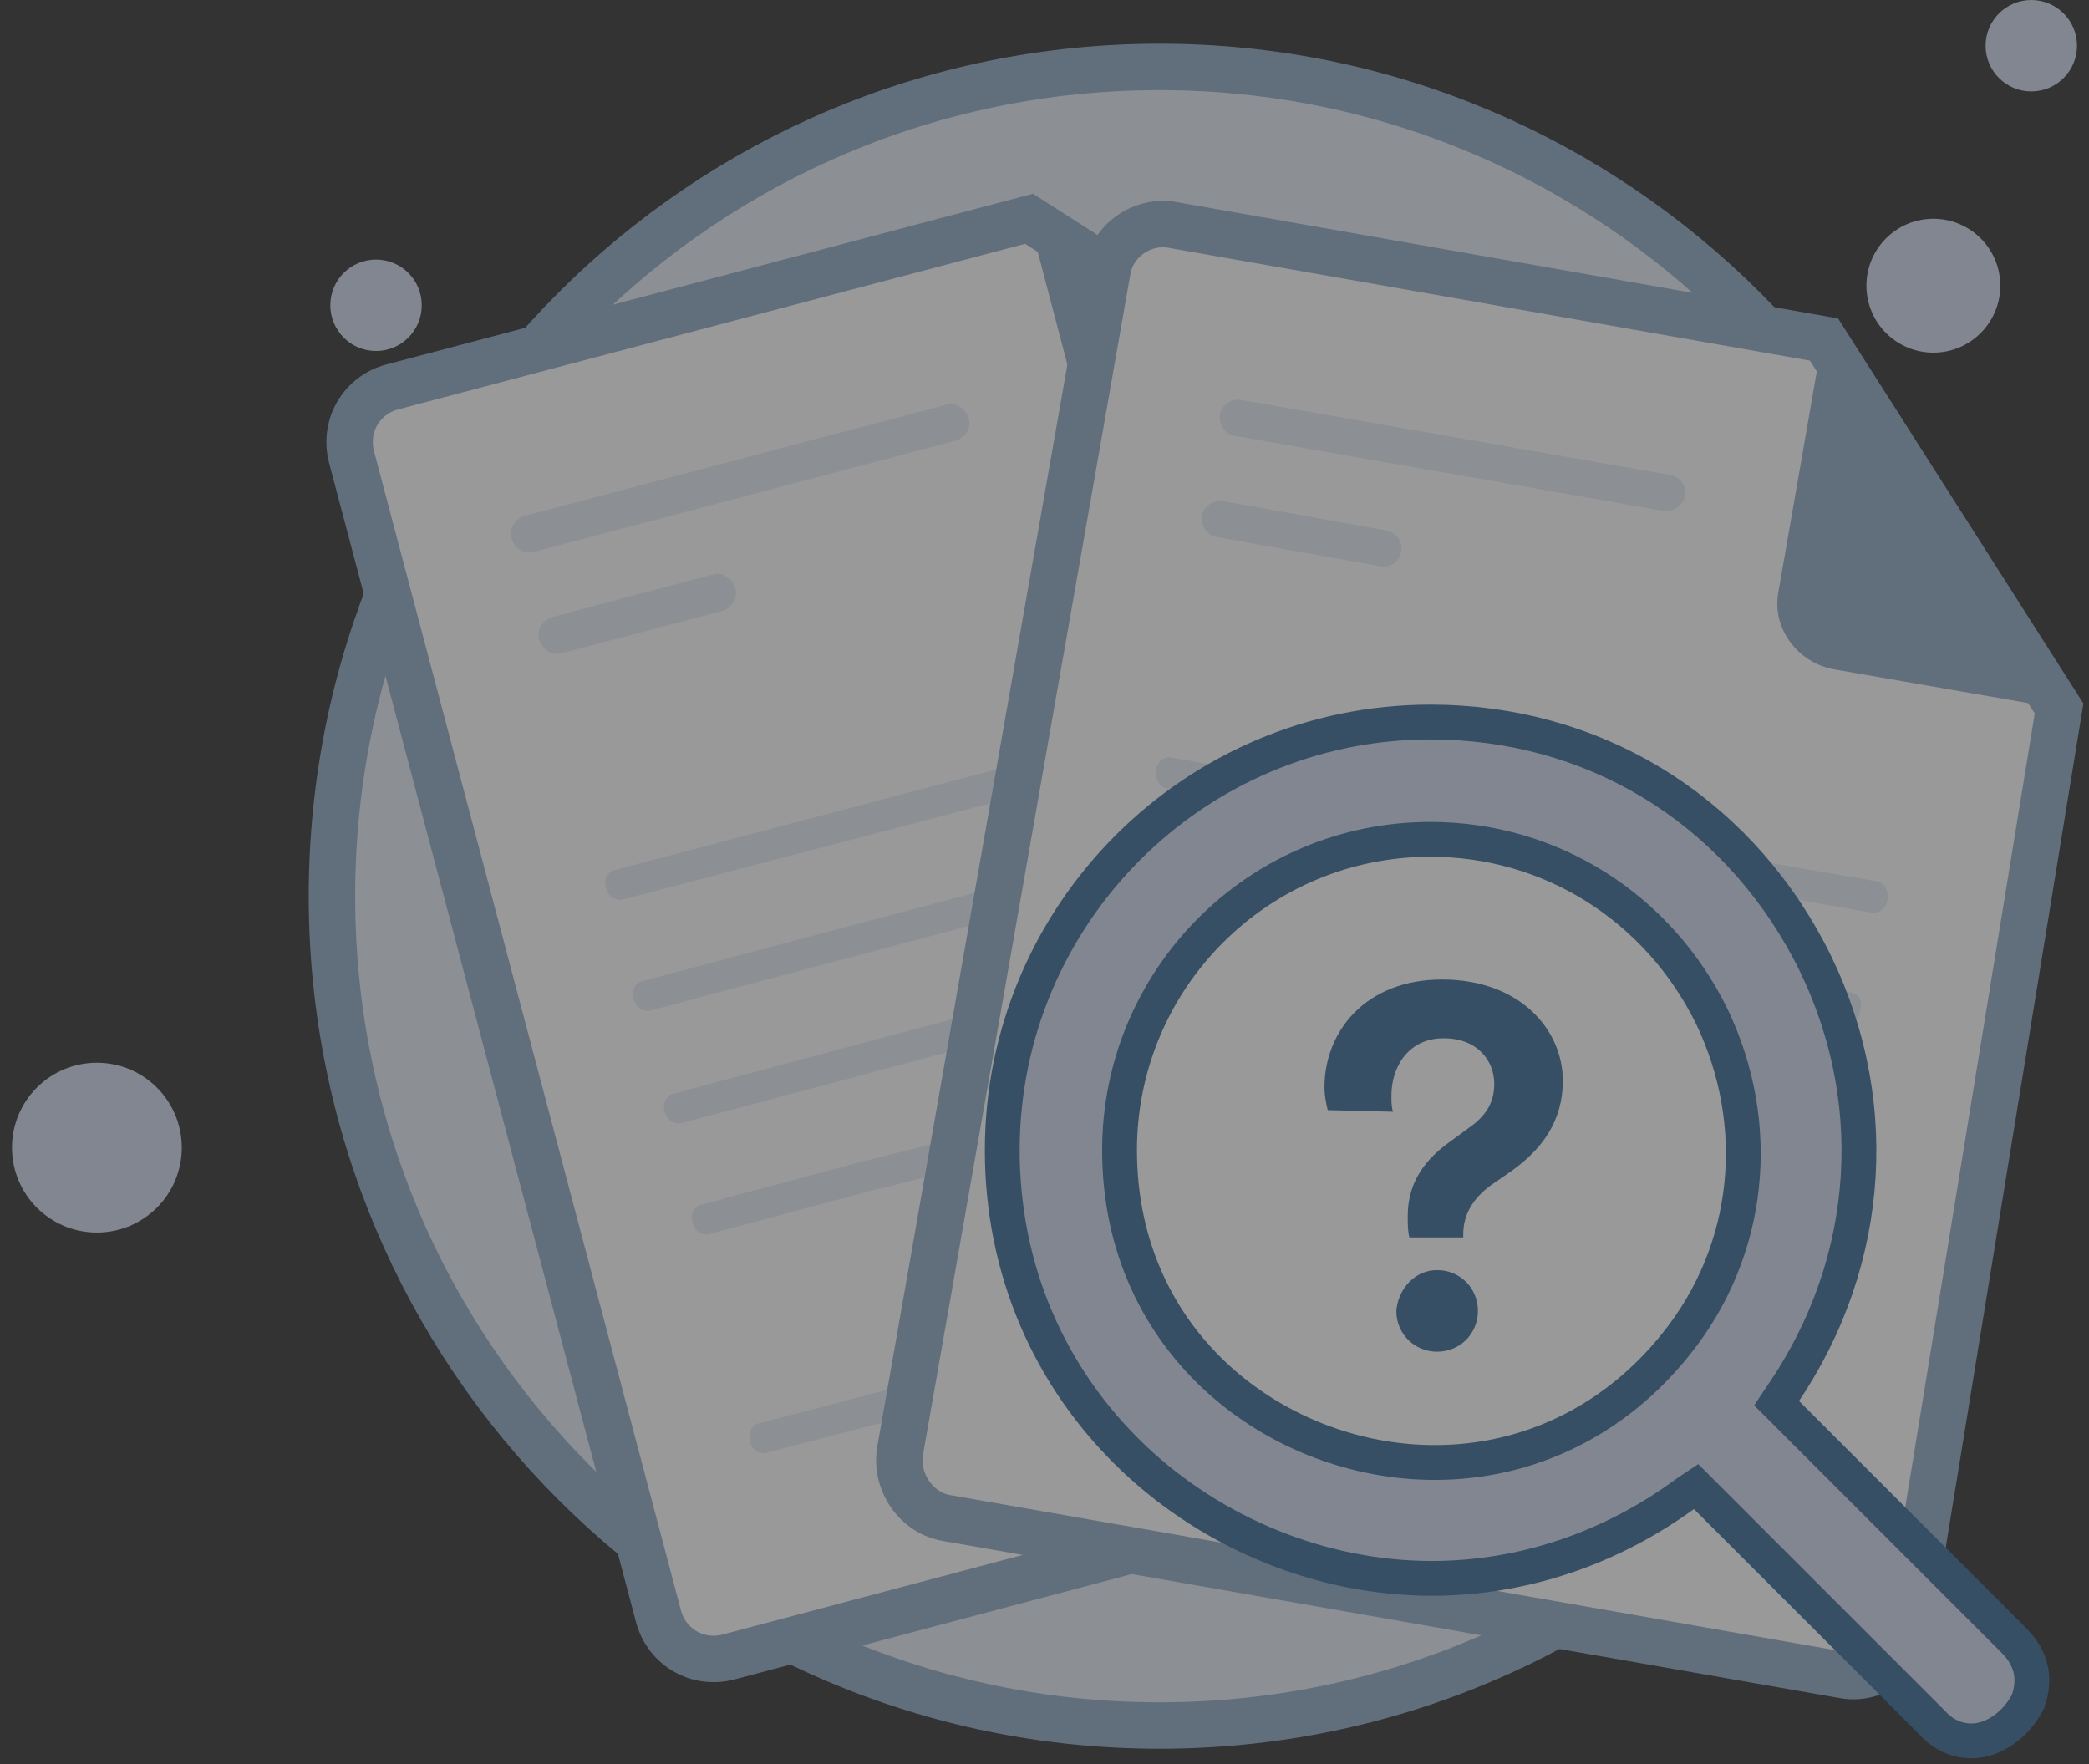 <svg width="90" height="76" viewBox="0 0 90 76" fill="none" xmlns="http://www.w3.org/2000/svg">
<rect x="0" y="0" width="90" height="76" fill="#333333" stroke="none"/>
<g opacity="0.5">
<path d="M49.958 74.338C69.65 74.338 85.615 58.373 85.615 38.61C85.615 18.848 69.58 2.883 49.958 2.883C30.266 2.883 14.301 18.848 14.301 38.61C14.301 58.373 30.266 74.338 49.958 74.338Z" fill="#E5ECF5" stroke="#90ABC6" stroke-width="2" stroke-miterlimit="10"/>
<path d="M83.295 15.192C84.887 15.192 86.178 13.901 86.178 12.308C86.178 10.716 84.887 9.425 83.295 9.425C81.702 9.425 80.411 10.716 80.411 12.308C80.411 13.901 81.702 15.192 83.295 15.192Z" fill="#D0DAEF"/>
<path d="M87.514 3.938C88.602 3.938 89.483 3.057 89.483 1.969C89.483 0.882 88.602 0 87.514 0C86.427 0 85.545 0.882 85.545 1.969C85.545 3.057 86.427 3.938 87.514 3.938Z" fill="#D0DAEF"/>
<path d="M16.201 15.121C17.288 15.121 18.17 14.239 18.17 13.152C18.17 12.064 17.288 11.183 16.201 11.183C15.113 11.183 14.231 12.064 14.231 13.152C14.231 14.239 15.113 15.121 16.201 15.121Z" fill="#D0DAEF"/>
<path d="M4.174 53.099C6.194 53.099 7.831 51.461 7.831 49.441C7.831 47.422 6.194 45.784 4.174 45.784C2.154 45.784 0.517 47.422 0.517 49.441C0.517 51.461 2.154 53.099 4.174 53.099Z" fill="#D0DAEF"/>
<path d="M60.298 19.623L71.058 58.304C71.41 59.64 70.636 60.977 69.3 61.328L31.392 71.385C30.056 71.737 28.72 70.963 28.368 69.627L15.146 19.693C14.795 18.357 15.568 17.02 16.904 16.669L44.333 9.425L60.298 19.623Z" fill="white" stroke="#90ABC6" stroke-width="2" stroke-miterlimit="10"/>
<path d="M59.735 44.097L39.269 49.513L37.018 50.075L30.196 51.904C29.915 51.974 29.704 52.326 29.845 52.678C29.915 53.029 30.267 53.24 30.548 53.17L37.37 51.341L39.62 50.779L60.086 45.363C60.368 45.293 60.579 44.941 60.438 44.59C60.368 44.238 60.016 44.027 59.735 44.097Z" fill="#E5ECF5"/>
<path d="M58.399 39.315L50.803 41.284L48.201 41.987L29.001 47.121C28.72 47.192 28.509 47.543 28.649 47.895C28.72 48.246 29.071 48.458 29.353 48.387L48.623 43.253L51.225 42.55L58.821 40.581C59.102 40.51 59.313 40.159 59.172 39.807C59.032 39.526 58.68 39.244 58.399 39.315Z" fill="#E5ECF5"/>
<path d="M57.273 34.463L55.304 34.955L53.334 35.447L27.664 42.269C27.383 42.34 27.172 42.691 27.312 43.043C27.383 43.395 27.734 43.606 28.016 43.535L53.686 36.713L55.866 36.151L57.624 35.658C57.906 35.588 58.117 35.236 57.976 34.885C57.906 34.603 57.624 34.392 57.273 34.463Z" fill="#E5ECF5"/>
<path d="M45.388 59.358L43.981 59.71C43.7 59.781 43.348 59.569 43.278 59.218C43.207 58.866 43.348 58.515 43.629 58.444L45.036 58.093C45.317 58.022 45.669 58.233 45.739 58.585C45.81 59.007 45.669 59.288 45.388 59.358Z" fill="#E5ECF5"/>
<path d="M41.097 60.484L33.009 62.594C32.728 62.665 32.376 62.454 32.306 62.102C32.236 61.75 32.376 61.399 32.658 61.328L40.746 59.219C41.027 59.148 41.379 59.359 41.449 59.711C41.59 60.062 41.449 60.414 41.097 60.484Z" fill="#E5ECF5"/>
<path d="M56.288 29.61L49.889 31.297L48.341 31.72L26.469 37.486C26.187 37.557 25.976 37.908 26.117 38.26C26.187 38.612 26.539 38.823 26.82 38.752L48.623 33.056L50.17 32.634L56.499 30.946C56.851 30.875 56.992 30.524 56.922 30.102C56.922 29.821 56.57 29.539 56.288 29.61Z" fill="#E5ECF5"/>
<path d="M41.167 18.989L23.022 23.771C22.6 23.912 22.178 23.631 22.038 23.209C21.897 22.787 22.178 22.365 22.6 22.224L40.745 17.442C41.167 17.301 41.589 17.582 41.73 18.005C41.871 18.427 41.589 18.849 41.167 18.989Z" fill="#E5ECF5"/>
<path d="M31.181 26.304L24.218 28.132C23.797 28.273 23.375 27.991 23.234 27.57C23.093 27.148 23.375 26.726 23.797 26.585L30.689 24.756C31.111 24.616 31.533 24.897 31.673 25.319C31.814 25.741 31.533 26.163 31.181 26.304Z" fill="#E5ECF5"/>
<path d="M44.333 9.425L47.146 20.115C47.568 21.592 49.186 22.506 50.663 22.084L60.298 19.623" fill="#90ABC6"/>
<path d="M88.71 30.523L82.24 70.189C82.029 71.525 80.693 72.439 79.357 72.158L40.816 65.406C39.48 65.195 38.565 63.859 38.776 62.523L47.708 11.675C47.919 10.338 49.255 9.424 50.592 9.705L78.583 14.628L88.71 30.523Z" fill="white" stroke="#90ABC6" stroke-width="2" stroke-miterlimit="10"/>
<path d="M77.951 52.537L57.133 48.879L54.883 48.457L47.92 47.262C47.639 47.191 47.287 47.473 47.287 47.825C47.217 48.176 47.428 48.528 47.709 48.598L54.672 49.794L56.922 50.216L77.74 53.873C78.021 53.943 78.373 53.662 78.373 53.31C78.443 52.959 78.302 52.607 77.951 52.537Z" fill="#E5ECF5"/>
<path d="M78.794 47.683L71.057 46.347L68.455 45.855L48.833 42.408C48.552 42.338 48.2 42.619 48.2 42.971C48.13 43.323 48.341 43.674 48.622 43.745L68.244 47.191L70.846 47.683L78.583 49.019C78.864 49.09 79.216 48.808 79.216 48.457C79.286 48.105 79.075 47.753 78.794 47.683Z" fill="#E5ECF5"/>
<path d="M79.778 42.76L77.739 42.408L75.699 42.057L49.536 37.486C49.255 37.415 48.903 37.696 48.903 38.048C48.833 38.4 49.044 38.751 49.325 38.822L75.488 43.393L77.739 43.815L79.497 44.096C79.778 44.167 80.13 43.886 80.13 43.534C80.27 43.182 80.13 42.831 79.778 42.76Z" fill="#E5ECF5"/>
<path d="M58.538 60.413L57.131 60.202C56.85 60.131 56.639 59.78 56.709 59.428C56.779 59.076 57.061 58.795 57.342 58.865L58.748 59.076C59.03 59.147 59.241 59.498 59.17 59.85C59.1 60.272 58.819 60.413 58.538 60.413Z" fill="#E5ECF5"/>
<path d="M54.249 59.639L46.021 58.233C45.739 58.163 45.528 57.811 45.599 57.459C45.669 57.108 45.95 56.826 46.232 56.897L54.46 58.303C54.742 58.373 54.953 58.725 54.882 59.077C54.812 59.499 54.531 59.71 54.249 59.639Z" fill="#E5ECF5"/>
<path d="M80.903 37.978L74.362 36.853L72.745 36.571L50.45 32.633C50.169 32.563 49.817 32.844 49.817 33.196C49.747 33.547 49.958 33.899 50.239 33.969L72.534 37.908L74.151 38.189L80.622 39.314C80.973 39.385 81.255 39.103 81.325 38.752C81.395 38.4 81.184 38.048 80.903 37.978Z" fill="#E5ECF5"/>
<path d="M71.69 22.013L53.194 18.778C52.772 18.707 52.49 18.285 52.561 17.863C52.631 17.442 53.053 17.16 53.475 17.23L71.972 20.466C72.394 20.536 72.675 20.958 72.605 21.38C72.534 21.732 72.112 22.083 71.69 22.013Z" fill="#E5ECF5"/>
<path d="M59.523 24.404L52.42 23.138C51.998 23.068 51.717 22.646 51.787 22.224C51.858 21.802 52.279 21.52 52.701 21.591L59.734 22.857C60.156 22.927 60.438 23.349 60.367 23.771C60.297 24.193 59.875 24.474 59.523 24.404Z" fill="#E5ECF5"/>
<path d="M78.513 14.628L76.614 25.529C76.332 27.076 77.457 28.553 79.005 28.834L88.71 30.523" fill="#90ABC6"/>
<path d="M62.196 66.462C70.858 66.462 77.88 59.44 77.88 50.778C77.88 42.117 70.858 35.095 62.196 35.095C53.534 35.095 46.513 42.117 46.513 50.778C46.513 59.44 53.534 66.462 62.196 66.462Z" fill="white"/>
<path d="M84.941 75C84.332 75 83.724 74.756 83.237 74.208L73.07 64.042L72.705 64.285C69.418 66.72 65.582 67.999 61.686 67.999C56.999 67.999 52.311 66.112 48.841 62.824C45.189 59.354 43.18 54.667 43.18 49.553C43.18 39.387 51.459 31.107 61.625 31.107C68.565 31.107 74.653 34.76 77.94 40.969C81.167 47.118 80.741 54.301 76.784 60.085L76.54 60.45L86.767 70.677C87.802 71.712 87.559 72.747 87.376 73.295C86.889 74.269 85.915 75 84.941 75ZM61.625 36.16C54.198 36.16 48.233 42.187 48.233 49.553C48.233 57.954 55.111 63.007 61.808 63.007C65.887 63.007 69.6 61.181 72.218 57.893C75.444 53.875 75.992 48.457 73.74 43.77C71.427 39.082 66.8 36.16 61.625 36.16Z" fill="#D0DAEF" stroke="#3A6B97" stroke-width="1.5" stroke-miterlimit="10"/>
<path d="M60.72 53.31C60.649 53.029 60.649 52.748 60.649 52.396C60.649 51.2 61.142 50.145 62.408 49.231L63.462 48.458C64.096 47.965 64.377 47.403 64.377 46.699C64.377 45.715 63.673 44.73 62.197 44.73C60.649 44.73 59.946 45.996 59.946 47.192C59.946 47.473 59.946 47.684 60.016 47.895L57.203 47.825C57.133 47.543 57.062 47.192 57.062 46.84C57.062 44.449 58.821 42.198 62.126 42.198C65.502 42.198 67.331 44.379 67.331 46.559C67.331 48.317 66.416 49.513 65.15 50.427L64.236 51.06C63.462 51.622 63.041 52.326 63.041 53.17V53.31H60.72ZM61.915 54.717C62.9 54.717 63.673 55.491 63.673 56.475C63.673 57.46 62.9 58.233 61.915 58.233C60.931 58.233 60.157 57.46 60.157 56.475C60.227 55.561 60.931 54.717 61.915 54.717Z" fill="#3A6B97"/>
</g>
</svg>
